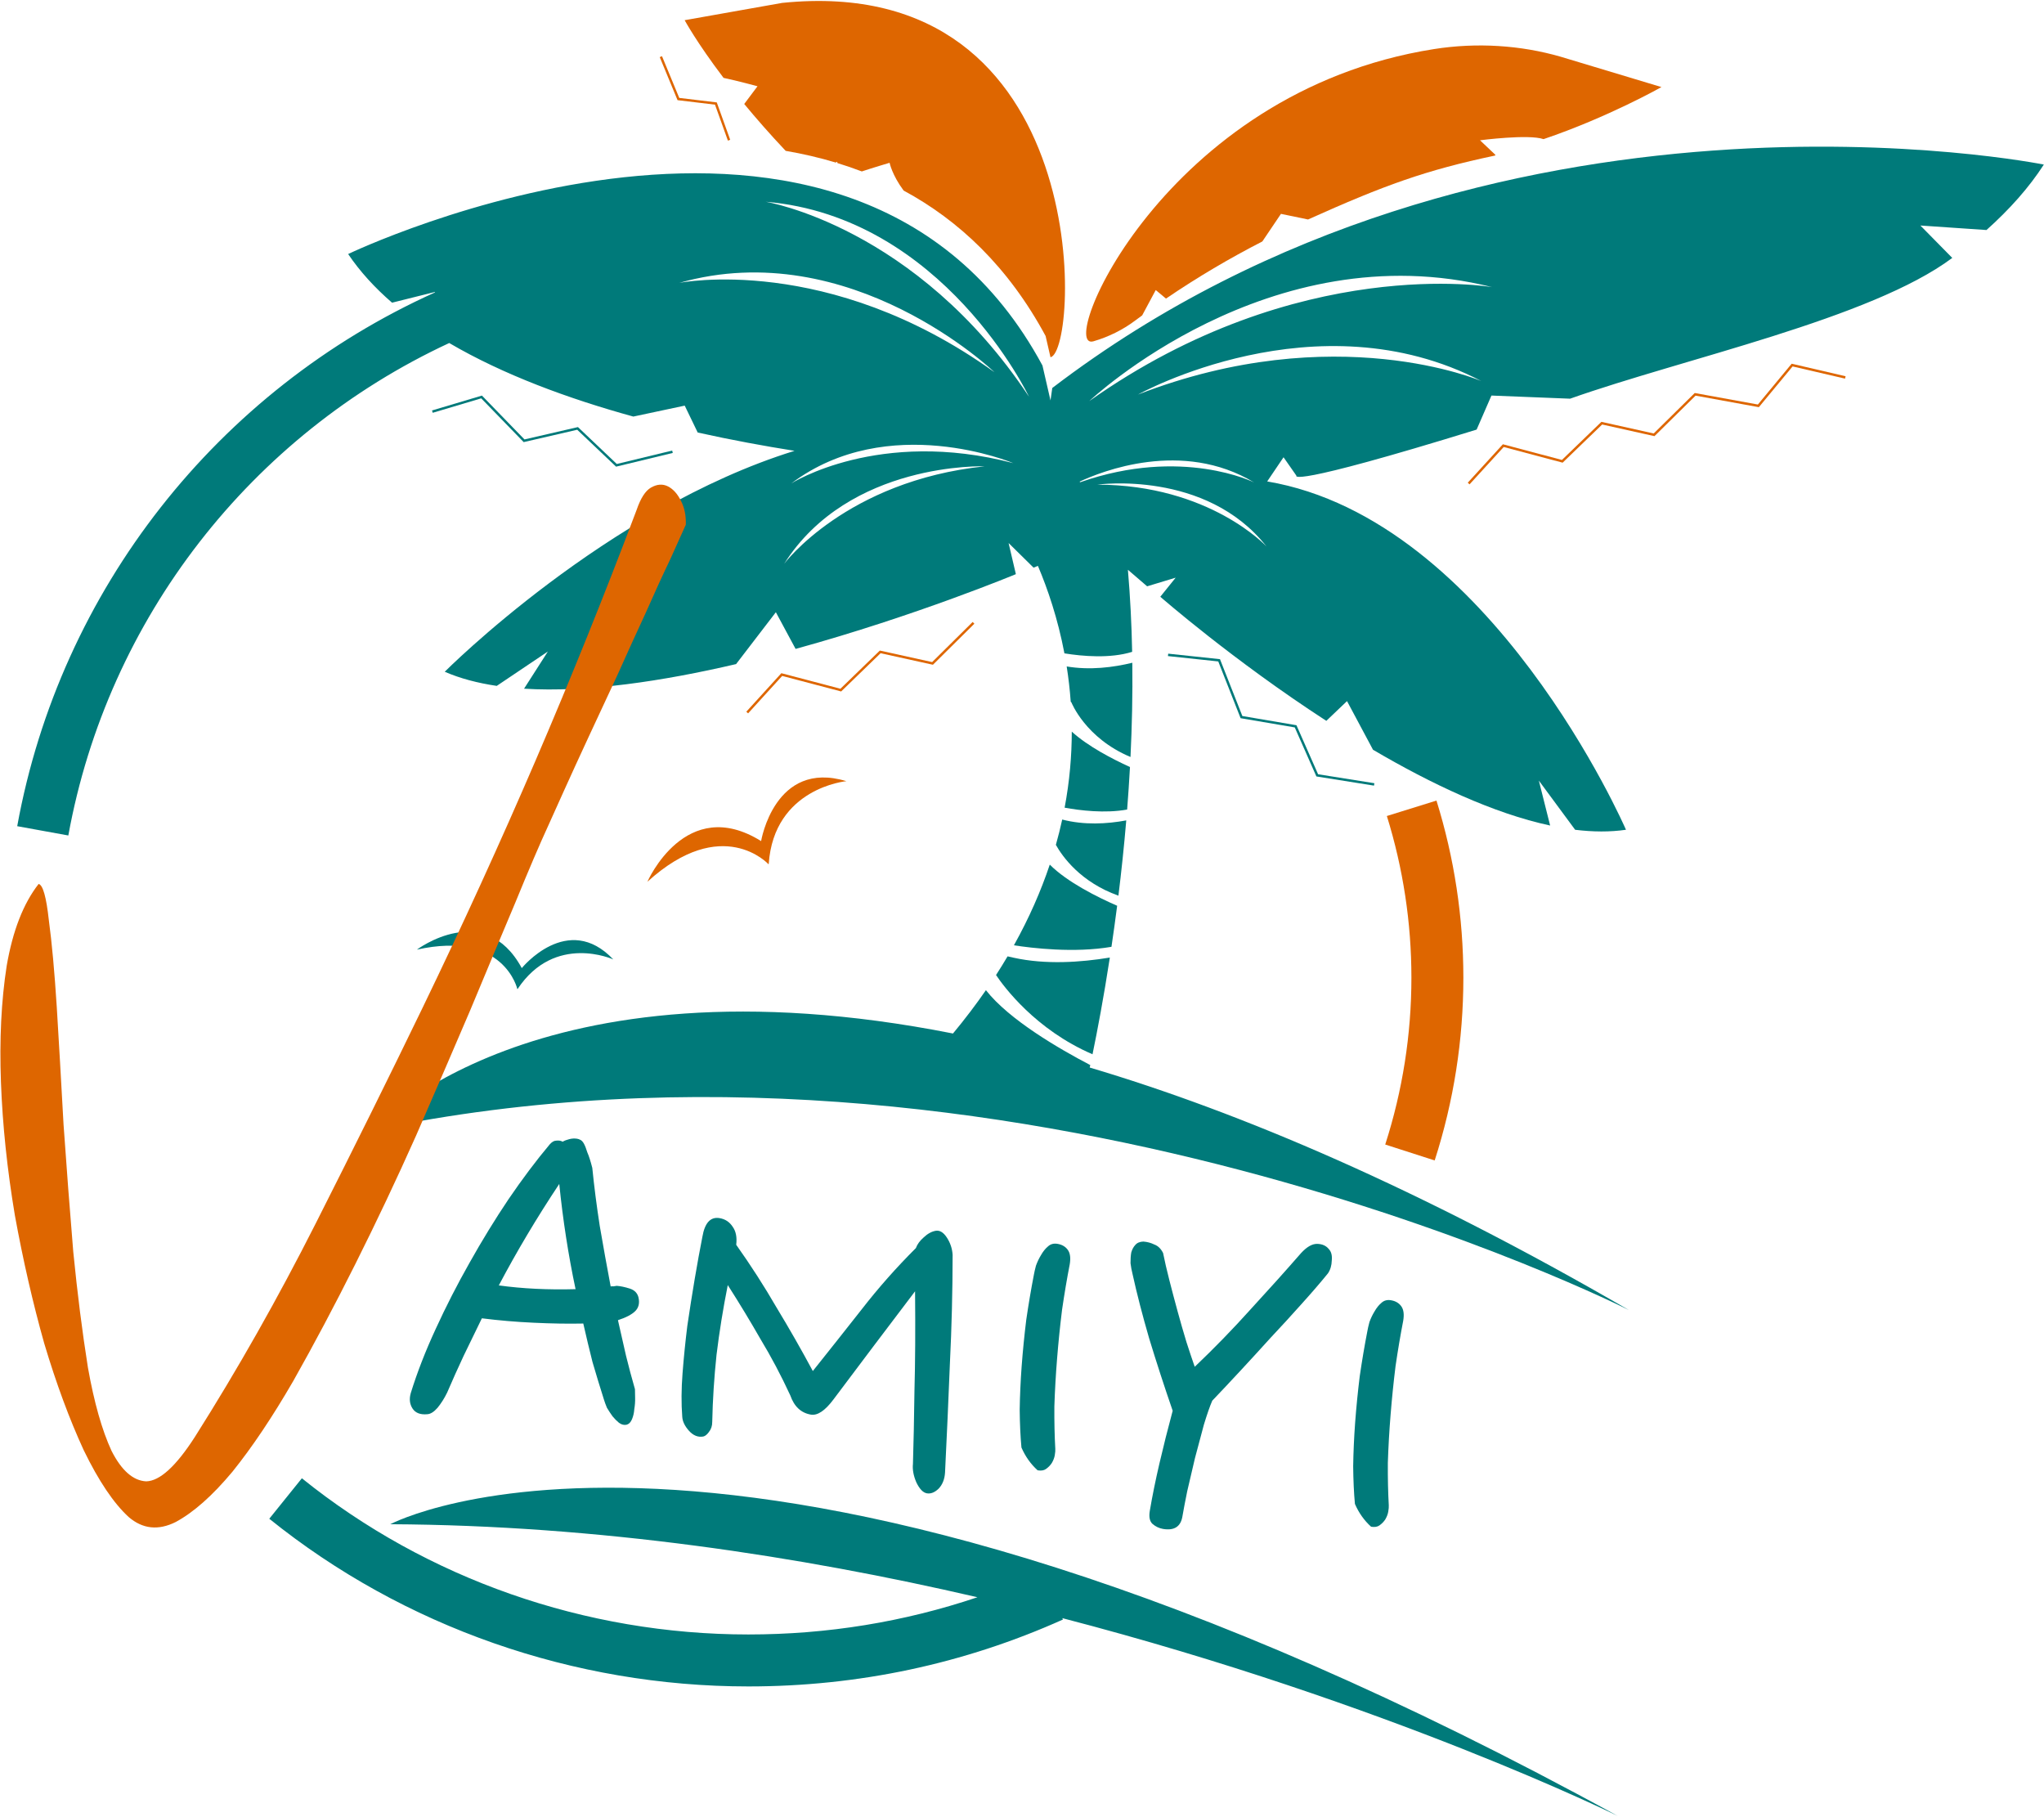 <svg width="908" height="807" viewBox="0 0 908 807" fill="none" xmlns="http://www.w3.org/2000/svg">
<path d="M336.507 38.311L330.605 46.18C335.869 52.561 341.988 59.557 349.011 66.998C356.508 68.283 363.945 69.994 371.262 72.194L371.899 71.84L372.001 72.424C375.647 73.538 379.261 74.78 382.839 76.145C387.807 74.488 395.184 72.306 395.184 72.306C395.184 72.306 396.242 77.688 401.413 84.634C425.959 97.88 447.895 118.476 464.486 149.232L466.656 158.668C479.438 156.026 487.182 -12.956 347.451 1.288L304.142 8.972C304.142 8.972 309.459 18.824 321.421 34.587C327.9 35.964 336.507 38.311 336.507 38.311Z" fill="#DE6600"/>
<path d="M485.748 151.588C485.784 151.578 485.82 151.567 485.857 151.556C492.605 149.575 498.8 146.461 504.094 142.508C505.191 141.689 506.291 140.877 507.392 140.072L513.411 128.83L517.968 132.622C532.014 123.064 546.351 114.649 560.768 107.243L569.035 94.988L581.069 97.482C614.995 82.24 633.213 75.627 664.176 69.079C664.245 68.925 664.238 68.94 664.307 68.786L657.465 62.31C657.465 62.31 679.007 59.487 685.687 61.797C714.385 52.078 738.066 38.673 738.066 38.673L693.35 25.21C675.607 20.074 656.115 18.78 636.975 21.805C516.562 40.831 469.016 156.497 485.748 151.588Z" fill="#DE6600"/>
<path d="M502.197 336.217C502.862 322.596 503.176 308.565 503.007 294.365C494.635 296.408 484.212 297.764 473.853 296.005C474.642 301.014 475.255 306.243 475.643 311.671C475.848 311.879 475.965 312.004 475.965 312.004C475.965 312.004 482.165 327.825 502.197 336.217Z" fill="#007A7A"/>
<path d="M450.408 419.859C458.315 421.088 477.215 423.39 493.742 420.531C494.604 414.735 495.454 408.646 496.269 402.3C487.531 398.484 474.118 391.822 466.339 384.022C462.447 395.643 457.23 407.624 450.408 419.859Z" fill="#007A7A"/>
<path d="M469.046 375.25C471.982 380.482 479.999 391.798 496.832 397.816C498.133 387.264 499.327 376.06 500.313 364.38C491.706 365.98 481.623 366.54 471.864 364.001C471.055 367.706 470.12 371.456 469.046 375.25Z" fill="#007A7A"/>
<path d="M500.706 359.565C501.191 353.384 501.616 347.079 501.966 340.676C493.915 337.01 483.227 331.43 476.113 324.964C476.103 335.629 475.158 346.928 472.936 358.732C479.712 359.97 490.86 361.357 500.706 359.565Z" fill="#007A7A"/>
<path d="M447.592 424.766C445.967 427.52 444.259 430.286 442.467 433.063C445.826 438.082 459.936 457.333 485.327 468.262C487.465 457.894 490.272 443.14 493.021 425.301C480.025 427.452 464.459 428.504 450.336 425.386C449.365 425.172 448.453 424.965 447.592 424.766Z" fill="#007A7A"/>
<path d="M637.326 515.421C645.779 489.156 650.066 461.846 650.066 434.249C650.066 407.538 646.046 381.07 638.118 355.58L616.079 362.435C623.316 385.702 626.986 409.865 626.986 434.249C626.986 459.442 623.073 484.374 615.356 508.349L637.326 515.421Z" fill="#DE6600"/>
<path d="M165.55 501.967C448.798 442.654 723.574 581.858 723.574 581.858C630.556 527.891 551.218 494.107 484.084 474.153C484.162 473.792 484.24 473.429 484.321 473.052C470.681 465.935 448.259 452.951 437.972 439.788C433.565 446.158 428.702 452.58 423.342 459.038C236.403 422.12 165.55 501.967 165.55 501.967Z" fill="#007A7A"/>
<path d="M173.38 676.994C265.696 677.443 355.247 691.117 434.197 709.424C401.639 720.39 367.537 725.957 332.439 725.957C260.081 725.957 189.642 701.321 134.099 656.586L119.622 674.561C179.252 722.588 254.832 749.037 332.439 749.037C381.222 749.037 428.24 739.04 472.187 719.324L471.908 718.702C617.489 756.582 718.64 806.564 718.64 806.564C329.474 593.194 173.38 676.994 173.38 676.994Z" fill="#007A7A"/>
<path d="M287.595 391.638C320.897 361.387 341.394 383.861 341.394 383.861L341.488 383.706C343.836 349.882 375.986 346.963 375.986 346.963C344.079 337.288 338.106 373.574 338.106 373.574C304.535 352.69 287.595 391.638 287.595 391.638Z" fill="#DE6600"/>
<path d="M231.789 429.991C215.178 399.332 185.194 421.785 185.194 421.785C223.921 413.14 229.819 439.31 229.819 439.31L229.959 439.233C246.524 414.337 272.436 426.134 272.436 426.134C252.207 404.79 231.789 429.991 231.789 429.991Z" fill="#007A7A"/>
<path d="M780.901 179.671L752.853 174.558L734.62 192.533L711.39 187.362L693.85 204.291L667.623 197.325L652.016 214.396L652.815 215.125L667.98 198.54L694.163 205.494L711.722 188.545L734.959 193.716L753.213 175.725L781.331 180.848L796.312 162.755L819.62 168.167L819.865 167.114L795.905 161.549L780.901 179.671Z" fill="#DE6600"/>
<path d="M317.621 46.478L323.353 62.459L324.371 62.093L318.413 45.484L301.741 43.487L294.075 24.961L293.076 25.375L300.984 44.488L317.621 46.478Z" fill="#DE6600"/>
<path d="M575.165 323.084L584.777 344.862L610.364 348.939L610.535 347.871L585.529 343.888L575.92 322.115L551.889 318.026L541.95 292.775L518.95 290.327L518.836 291.403L541.184 293.781L551.106 318.989L575.165 323.084Z" fill="#007A7A"/>
<path d="M373.363 307.038L373.659 307.117L391.182 290.13L414.43 295.25L432.844 277.021L432.083 276.252L414.088 294.067L390.847 288.949L373.344 305.914L347.42 299.089L347.102 299.004L331.532 316.111L332.332 316.838L347.462 300.219L373.363 307.038Z" fill="#DE6600"/>
<path d="M232.636 196.367L256.415 190.875L273.676 207.268L298.859 201.172L298.605 200.122L273.993 206.079L256.739 189.689L232.988 195.176L214.088 175.704L191.92 182.306L192.228 183.343L213.768 176.926L232.636 196.367Z" fill="#007A7A"/>
<path d="M467.447 172.33L466.659 177.859L463.09 162.34C378.432 5.401 154.657 112.832 154.657 112.832C159.931 120.65 166.532 127.836 174.166 134.441L193.273 129.664L193.114 129.936C96.708 173.413 26.734 261.914 7.648 366.955L30.356 371.081C47.879 274.642 111.595 193.207 199.563 152.355C223.605 166.452 252.499 177.069 281.339 185.019L304.171 180.161L309.938 192.106C325.02 195.456 339.6 198.121 352.95 200.24C269.48 226.101 197.564 298.364 197.564 298.364C204.408 301.342 212.188 303.384 220.67 304.641L243.372 289.383L232.8 305.89C260.841 307.634 294.545 302.528 326.993 294.957L344.658 271.923L353.426 288.217C407.008 273.464 451.274 255.015 451.274 255.015L448.041 241.187L459.142 252.125L461.068 251.339C465.379 261.489 469.898 274.661 472.845 290.192C480.892 291.493 493.139 292.57 502.932 289.521C502.694 277.422 502.088 265.221 501.046 253.066L509.589 260.415L522.267 256.576L515.438 265.05C515.438 265.05 547.546 293.148 589.185 320.169L598.382 311.397L609.923 333.002C635.638 348.108 663.357 361.254 688.612 366.664L683.595 346.703L699.719 368.551C707.625 369.515 715.203 369.578 722.301 368.544C722.301 368.544 662.553 230.671 562.922 213.83L570.184 203.093L575.885 211.256C575.885 211.256 570.807 217.108 655.955 190.808L662.541 175.686L697.482 177.079C747.834 159.24 831.109 141.597 867.251 114.556L853.088 100.165L882.45 102.167C892.733 92.965 901.376 83.275 907.927 73.095C907.927 73.093 662.474 23.44 467.447 172.33ZM301.691 125.656C377.874 103.96 441.76 165.32 441.76 165.32C367.921 112.202 301.691 125.656 301.691 125.656ZM348.355 250.392C377.202 204.896 437.403 207.121 437.403 207.121C375.881 213.584 348.355 250.392 348.355 250.392ZM351.54 214.7C394.608 182.339 450.135 205.702 450.135 205.702C390.301 189.999 351.54 214.7 351.54 214.7ZM340.117 89.605C419.051 96.241 457.121 176.223 457.121 176.223C406.826 100.432 340.117 89.605 340.117 89.605ZM479.829 214.188L479.593 213.924C489.201 209.42 525.14 195.011 557.112 214.282C557.112 214.282 525.196 198.281 479.829 214.188ZM487.454 215.252C487.454 215.252 535.673 208.51 562.609 242.717C562.609 242.717 537.45 215.387 487.454 215.252ZM505.531 175.236C505.531 175.236 584.777 131.059 658.073 169.265C658.073 169.265 593.145 141.23 505.531 175.236ZM483.89 178.144C483.89 178.144 563.575 102.644 662.866 127.531C662.866 127.531 576.791 112.446 483.89 178.144Z" fill="#007A7A"/>
<path d="M198.621 618.555C197.393 621.076 195.971 623.323 194.355 625.297C192.766 627.115 191.243 628.061 189.788 628.136C186.695 628.415 184.515 627.565 183.247 625.585C181.979 623.605 181.725 621.315 182.486 618.715C185.316 609.563 189.004 600.075 193.55 590.251C198.123 580.27 203.151 570.447 208.632 560.78C214.14 550.958 219.894 541.578 225.893 532.641C232.075 523.575 238.176 515.458 244.196 508.29C245.186 507.174 246.162 506.616 247.124 506.618C248.267 506.491 249.202 506.649 249.928 507.093C250.813 506.6 251.841 506.212 253.01 505.929C254.18 505.645 255.311 505.595 256.402 505.78C256.869 505.859 257.323 506.016 257.764 506.251C258.361 506.513 258.905 507.086 259.397 507.972C259.888 508.857 260.391 510.146 260.907 511.839C261.604 513.401 262.339 515.692 263.11 518.712C263.946 527.039 265.054 535.653 266.433 544.553C267.969 553.48 269.583 562.421 271.274 571.374C271.768 571.297 272.171 571.285 272.482 571.338C272.976 571.261 273.47 571.184 273.964 571.107C275.705 571.241 277.639 571.648 279.768 572.329C281.897 573.01 283.192 574.353 283.655 576.357C284.194 578.856 283.695 580.858 282.158 582.364C280.621 583.869 278.071 585.204 274.509 586.367C275.69 591.703 276.885 596.961 278.092 602.141C279.326 607.164 280.651 612.124 282.068 617.018C282.092 617.824 282.114 619.112 282.135 620.881C282.183 622.494 282.062 624.159 281.772 625.876C281.664 627.463 281.335 628.932 280.786 630.283C280.237 631.635 279.455 632.466 278.441 632.776C277.271 633.06 276.115 632.784 274.974 631.949C273.989 631.14 273.03 630.176 272.098 629.055C271.192 627.778 270.364 626.515 269.614 625.264C269.046 623.884 268.607 622.686 268.298 621.671C266.52 616.074 264.819 610.489 263.197 604.918C261.757 599.217 260.395 593.53 259.11 587.855C252.355 587.997 245.002 587.877 237.052 587.496C229.258 587.141 221.595 586.487 214.063 585.534C211.346 591.174 208.642 596.735 205.952 602.219C203.444 607.573 201 613.018 198.621 618.555ZM248.437 525.861C238.551 540.721 229.6 555.739 221.584 570.916C232.077 572.369 243.443 572.927 255.682 572.589C252.473 557.441 250.059 541.864 248.437 525.861Z" fill="#007A7A"/>
<path d="M411.759 663.268C410.045 662.978 408.477 661.348 407.056 658.379C405.79 655.437 405.291 652.704 405.557 650.181C405.841 640.919 406.064 630.123 406.226 617.791C406.571 605.33 406.661 590.579 406.498 573.537C400.319 581.641 394.231 589.68 388.234 597.655C382.237 605.629 376.241 613.603 370.244 621.577C366.515 626.564 363.171 628.808 360.21 628.307C355.847 627.569 352.801 624.727 351.074 619.78C346.966 610.899 342.531 602.525 337.771 594.658C333.193 586.661 328.368 578.702 323.296 570.782C321.217 581.185 319.553 591.497 318.305 601.718C317.239 611.811 316.603 621.735 316.395 631.49C316.417 633.26 315.919 634.781 314.903 636.053C314.068 637.196 313.235 637.858 312.403 638.038C310.09 638.449 307.987 637.612 306.096 635.527C304.205 633.441 303.197 631.345 303.072 629.237C302.62 623.383 302.663 616.97 303.201 609.998C303.738 603.027 304.445 596.004 305.321 588.929C306.353 581.881 307.449 574.924 308.61 568.058C309.772 561.192 310.905 554.963 312.011 549.372C313.066 543.131 315.62 540.352 319.671 541.037C322.165 541.459 324.11 542.751 325.507 544.913C326.931 546.92 327.444 549.575 327.046 552.878C333.517 561.998 339.482 571.273 344.94 580.702C350.58 590.003 355.959 599.419 361.079 608.952C368.196 600.044 375.429 590.915 382.781 581.565C390.159 572.058 398.185 562.983 406.86 554.338C407.462 552.674 408.609 551.103 410.302 549.623C412.021 547.988 413.79 547.003 415.61 546.669C417.429 546.335 419.103 547.34 420.63 549.685C422.156 552.029 423.007 554.581 423.182 557.339C423.165 573.547 422.76 589.69 421.964 605.767C421.325 621.87 420.607 637.959 419.812 654.036C419.622 657.053 418.654 659.458 416.909 661.249C415.19 662.885 413.473 663.557 411.759 663.268Z" fill="#007A7A"/>
<path d="M468.794 643.54C468.844 644.191 468.764 645.14 468.553 646.389C468.368 647.481 467.936 648.612 467.258 649.781C466.606 650.794 465.733 651.69 464.64 652.468C463.728 653.117 462.494 653.309 460.936 653.046C457.877 650.281 455.482 646.907 453.752 642.923C453.297 638.031 453.039 632.449 452.977 626.179C453.071 619.935 453.361 613.484 453.846 606.825C454.358 600.009 455.038 593.142 455.887 586.224C456.893 579.332 458.014 572.7 459.252 566.328C459.437 565.236 459.752 563.845 460.198 562.155C460.8 560.491 461.545 558.931 462.432 557.476C463.346 555.865 464.362 554.593 465.482 553.659C466.628 552.568 468.058 552.168 469.772 552.458C471.798 552.801 473.329 553.702 474.364 555.161C475.4 556.62 475.68 558.754 475.205 561.563C473.993 567.778 472.859 574.488 471.801 581.692C470.925 588.767 470.191 595.946 469.601 603.229C469.01 610.513 468.602 617.666 468.376 624.69C468.332 631.585 468.471 637.868 468.794 643.54Z" fill="#007A7A"/>
<path d="M538.526 622.109C537.48 624.5 536.237 628.061 534.795 632.793C533.536 637.396 532.224 642.31 530.859 647.536C529.677 652.633 528.521 657.574 527.391 662.358C526.417 667.169 525.706 670.901 525.257 673.554C524.492 678.079 521.616 679.92 516.63 679.077C514.916 678.787 513.359 678.042 511.959 676.842C510.715 675.669 510.317 673.756 510.765 671.103C511.874 664.549 513.308 657.489 515.069 649.922C516.829 642.355 518.785 634.58 520.937 626.597C517.172 615.688 513.692 604.988 510.498 594.496C507.459 584.031 504.99 574.465 503.09 565.797C502.704 564.287 502.409 562.712 502.206 561.073C502.184 559.304 502.292 557.717 502.53 556.313C502.923 554.935 503.511 553.83 504.292 552.999C505.1 552.012 506.31 551.495 507.921 551.446C509.661 551.58 511.271 552.013 512.75 552.744C514.412 553.346 515.72 554.611 516.677 556.538C517.369 560.026 518.294 564.035 519.451 568.564C520.609 573.093 521.831 577.714 523.118 582.426C524.405 587.138 525.718 591.693 527.057 596.093C528.423 600.337 529.648 603.995 530.731 607.067C539.327 598.89 547.572 590.414 555.468 581.637C563.519 572.887 571.024 564.526 577.982 556.553C580.536 553.775 582.93 552.414 585.164 552.471C587.398 552.528 589.111 553.299 590.302 554.785C591.391 555.932 591.828 557.611 591.614 559.822C591.557 562.059 590.993 563.97 589.924 565.555C586.483 569.788 582.495 574.411 577.961 579.422C573.61 584.304 569.089 589.237 564.399 594.222C559.865 599.234 555.344 604.167 550.836 609.023C546.329 613.878 542.225 618.24 538.526 622.109Z" fill="#007A7A"/>
<path d="M616.935 668.594C616.985 669.244 616.905 670.194 616.694 671.442C616.509 672.534 616.077 673.665 615.399 674.834C614.746 675.848 613.874 676.743 612.78 677.522C611.869 678.17 610.635 678.362 609.076 678.099C606.018 675.335 603.623 671.96 601.893 667.976C601.438 663.084 601.18 657.503 601.118 651.232C601.212 644.989 601.502 638.537 601.987 631.878C602.498 625.063 603.179 618.196 604.028 611.277C605.034 604.385 606.155 597.753 607.393 591.382C607.578 590.289 607.893 588.898 608.339 587.208C608.941 585.544 609.686 583.985 610.573 582.53C611.487 580.919 612.503 579.646 613.623 578.712C614.769 577.622 616.199 577.221 617.913 577.511C619.939 577.854 621.469 578.755 622.505 580.214C623.54 581.673 623.821 583.807 623.346 586.616C622.134 592.831 621 599.541 619.941 606.745C619.066 613.82 618.332 620.999 617.742 628.283C617.151 635.566 616.743 642.72 616.516 649.744C616.472 656.638 616.612 662.921 616.935 668.594Z" fill="#007A7A"/>
<path d="M57.159 673.79C50.492 667.676 43.84 657.792 37.203 644.137C30.843 630.354 24.993 614.539 19.651 596.69C14.588 578.714 10.241 559.756 6.61 539.815C3.199 519.447 1.137 499.77 0.425 480.785C-0.287 461.8 0.558 444.557 2.96 429.056C5.641 413.427 10.373 401.279 17.157 392.61C19.063 393.047 20.576 398.409 21.696 408.698C23.035 418.559 24.211 431.441 25.224 447.342C26.179 462.943 27.181 480.323 28.23 499.481C29.558 518.512 30.995 537.329 32.542 555.933C34.367 574.409 36.541 591.579 39.064 607.444C41.807 622.882 45.298 635.195 49.537 644.383C53.996 653.144 59.135 657.666 64.954 657.948C70.993 657.803 78.191 651.236 86.549 638.246C105.515 608.291 123.4 576.704 140.205 543.483C157.228 509.835 173.068 477.874 187.724 447.601C205.605 410.614 222.345 373.987 237.941 337.718C253.538 301.45 268.51 264.322 282.857 226.335C284.591 221.286 286.681 218.039 289.125 216.593C291.849 215.019 294.391 214.837 296.754 216.047C299.116 217.257 301.07 219.473 302.615 222.693C304.101 225.613 304.782 229.066 304.658 233.05C303.185 236.343 300.864 241.496 297.698 248.51C294.472 255.223 290.867 263.092 286.883 272.115C282.841 280.839 278.609 290.14 274.187 300.019C269.706 309.598 265.445 318.749 261.402 327.473C257.359 336.196 253.754 344.065 250.588 351.078C247.421 358.092 245.101 363.245 243.627 366.538C239.803 374.834 234.923 386.232 228.986 400.732C222.99 414.932 216.287 430.928 208.877 448.721C201.407 466.214 193.389 484.776 184.825 504.406C176.201 523.736 167.209 542.744 157.851 561.428C148.712 579.685 139.534 596.977 130.318 613.306C121.042 629.334 112.018 642.792 103.246 653.68C94.414 664.268 86.022 671.709 78.072 676.002C70.341 679.868 63.37 679.13 57.159 673.79Z" fill="#DE6600"/>
</svg>

